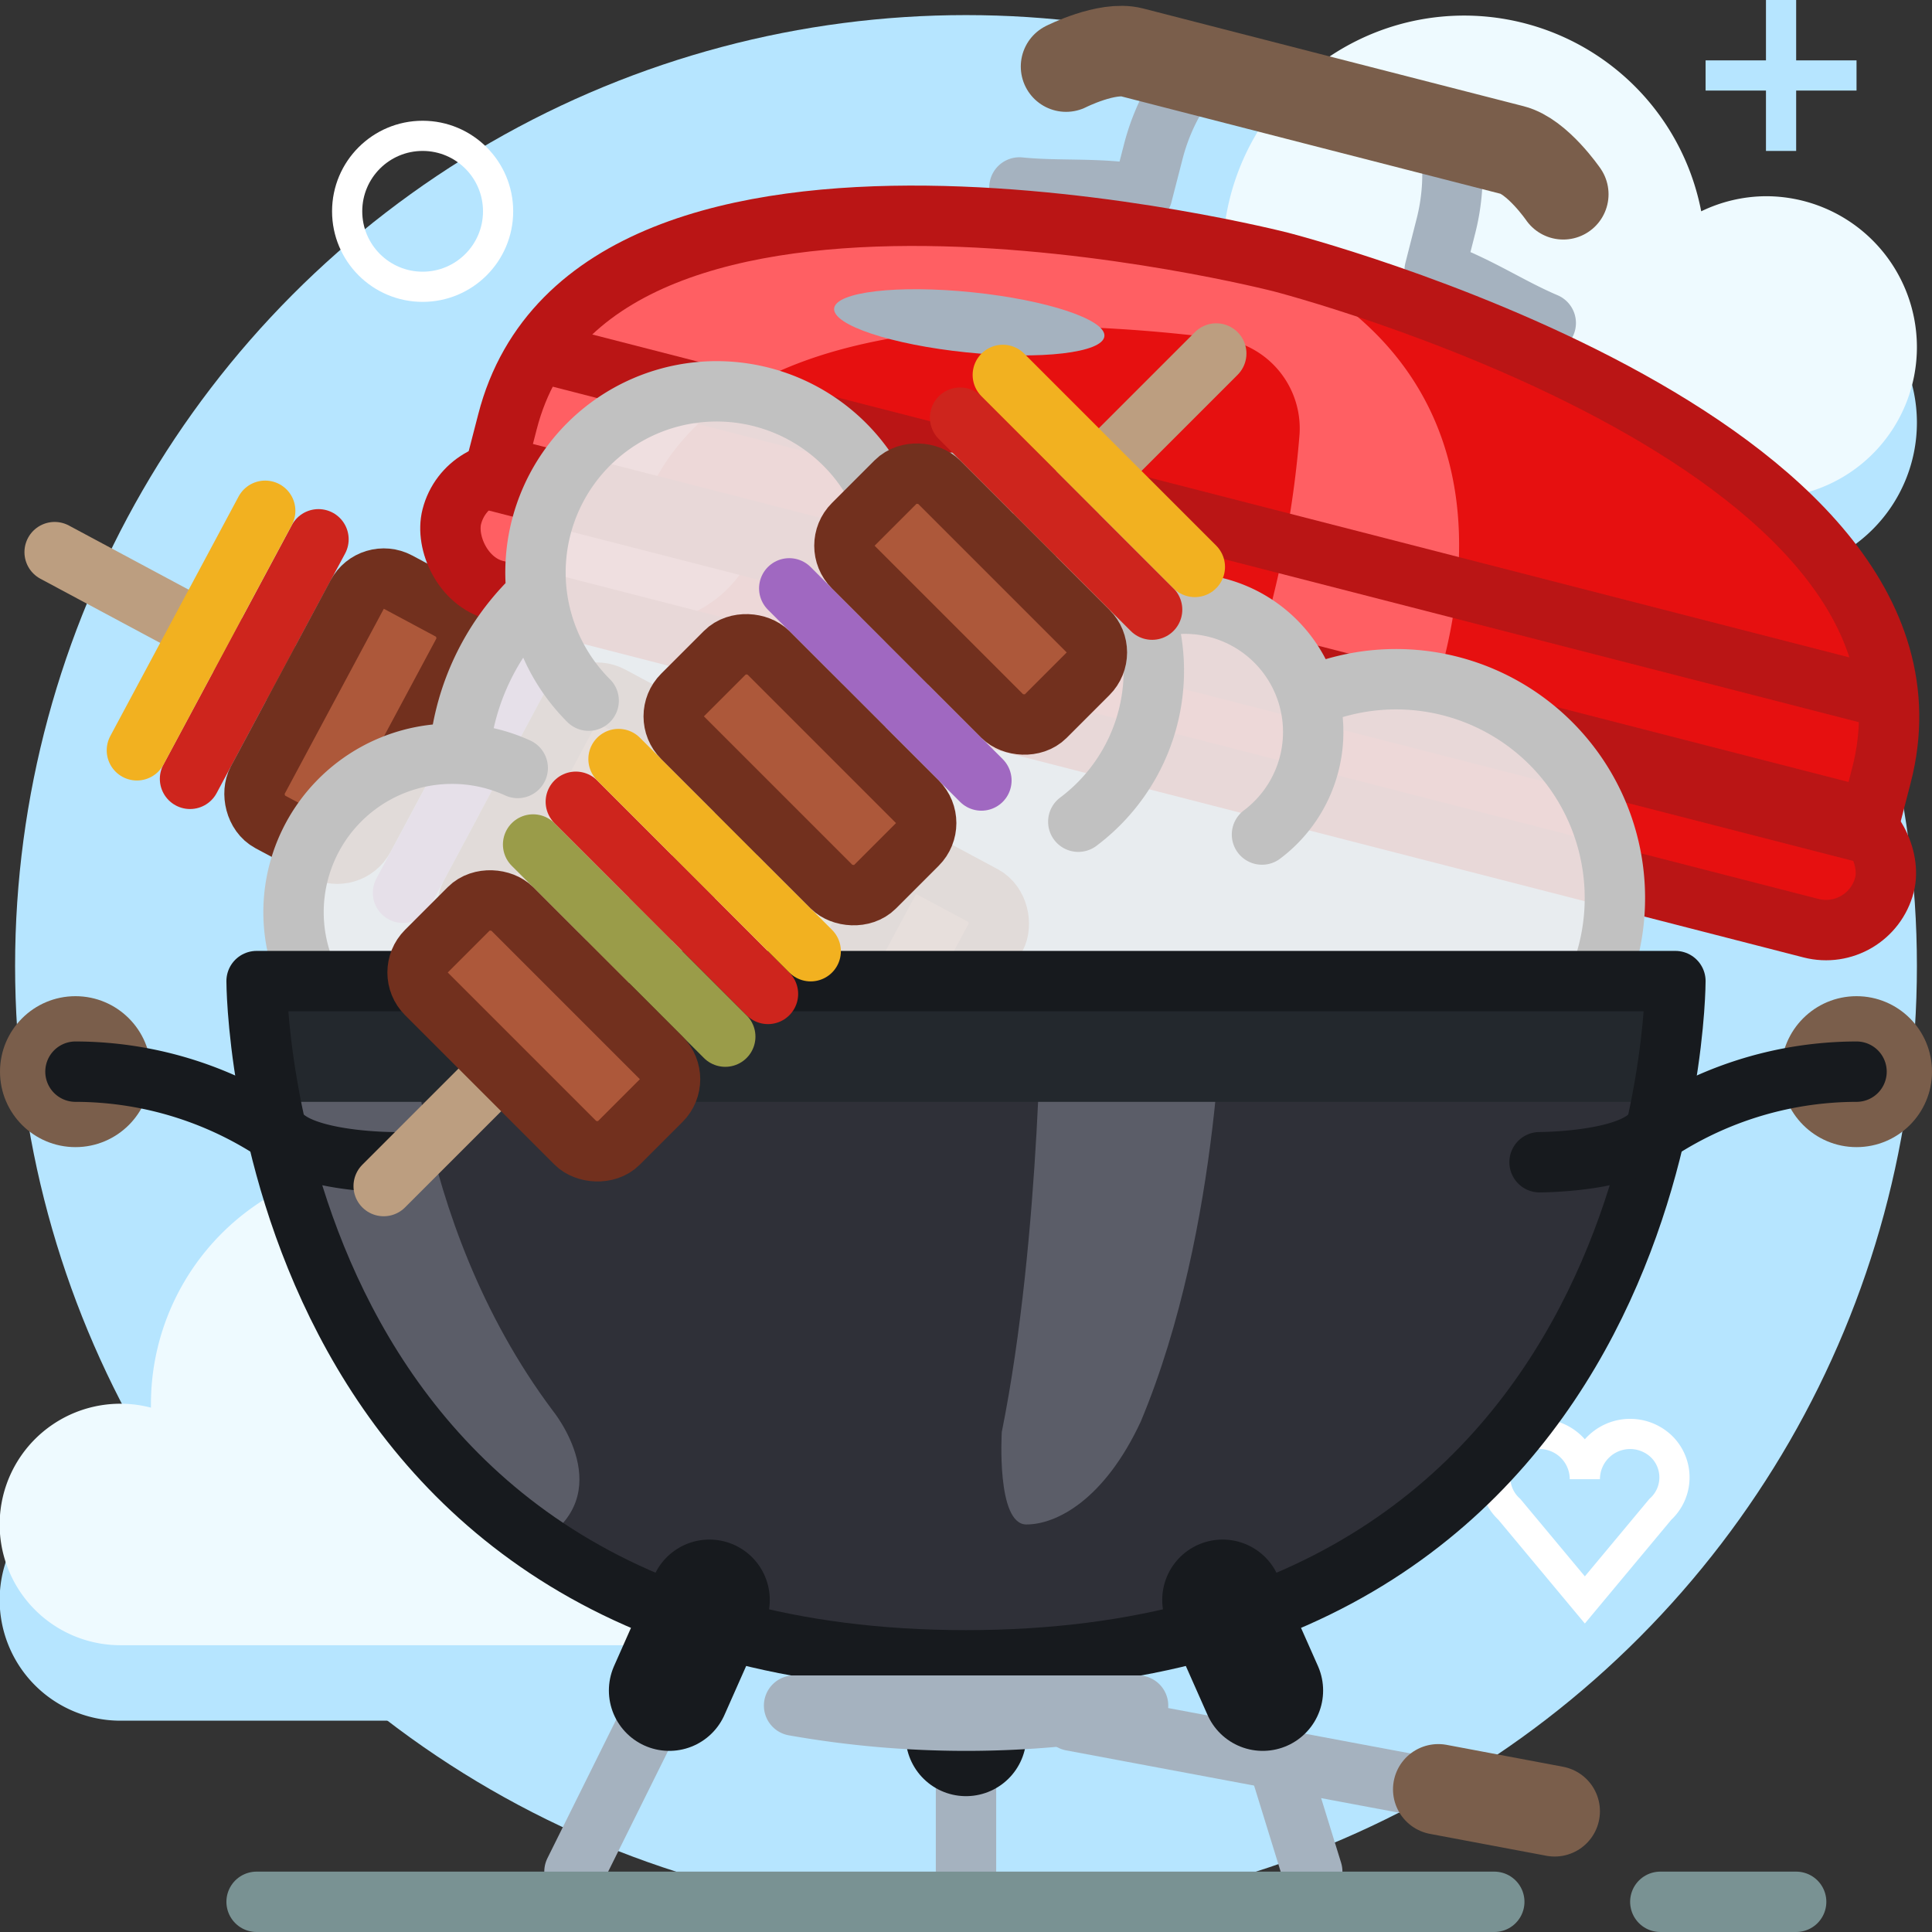 <svg xmlns="http://www.w3.org/2000/svg" data-name="Layer 1" viewBox="0 0 128 128"><rect x="0" y="0" width="128" height="128" fill="#333333" stroke="none"/><circle cx="64" cy="64" r="63" fill="#b6e5ff"/><path fill="#b6e5ff" d="M46 94a9.94 9.94 0 00-4.29 1A16 16 0 0010 98c0 .09 0 .18 0 .26A8 8 0 108 114H46a10 10 0 000-20zM117 18a9.94 9.94 0 00-4.29 1A16 16 0 0081 22c0 .09 0 .18 0 .26A8 8 0 1079 38h38a10 10 0 000-20z"/><path fill="#eefaff" d="M117 13a9.94 9.94 0 00-4.29 1A16 16 0 0081 17c0 .09 0 .18 0 .26A8 8 0 1079 33h38a10 10 0 000-20zM46 89a9.94 9.94 0 00-4.29 1A16 16 0 0010 93c0 .09 0 .18 0 .26A8 8 0 108 109H46a10 10 0 000-20z"/><line x1="113" x2="123" y1="5" y2="5" fill="none" stroke="#b6e5ff" stroke-miterlimit="10" stroke-width="2"/><line x1="118" x2="118" y1="10" fill="none" stroke="#b6e5ff" stroke-miterlimit="10" stroke-width="2"/><path fill="none" stroke="#fff" stroke-linecap="square" stroke-miterlimit="10" stroke-width="2" d="M110.12,95.88A3,3,0,0,0,105,98h0a3,3,0,0,0-5.12-2.12A2.86,2.86,0,0,0,100,100l5,6,5-6A2.86,2.86,0,0,0,110.12,95.88Z"/><circle cx="28" cy="14" r="5" fill="none" stroke="#fff" stroke-linecap="square" stroke-miterlimit="10" stroke-width="2"/><line x1="72.38" x2="3.62" y1="73.42" y2="36.58" fill="none" stroke="#bc9e80" stroke-linecap="round" stroke-miterlimit="10" stroke-width="4"/><line x1="47.85" x2="56.35" y1="70.49" y2="54.62" fill="none" stroke="#9a9c49" stroke-linecap="round" stroke-miterlimit="10" stroke-width="4"/><line x1="44.33" x2="52.83" y1="68.6" y2="52.73" fill="none" stroke="#ce251d" stroke-linecap="round" stroke-miterlimit="10" stroke-width="4"/><line x1="40.8" x2="49.3" y1="66.71" y2="50.85" fill="none" stroke="#f2b120" stroke-linecap="round" stroke-miterlimit="10" stroke-width="4"/><line x1="12.59" x2="21.1" y1="51.6" y2="35.73" fill="none" stroke="#ce251d" stroke-linecap="round" stroke-miterlimit="10" stroke-width="4"/><line x1="9.07" x2="17.57" y1="49.71" y2="33.84" fill="none" stroke="#f2b120" stroke-linecap="round" stroke-miterlimit="10" stroke-width="4"/><line x1="26.7" x2="35.2" y1="59.15" y2="43.29" fill="none" stroke="#a068c1" stroke-linecap="round" stroke-miterlimit="10" stroke-width="4"/><rect width="8" height="18" x="55.15" y="57.34" fill="#ad583a" rx="2" ry="2" transform="rotate(-151.82 59.15 66.34)"/><rect width="8" height="18" x="55.15" y="57.34" fill="none" stroke="#72301e" stroke-linecap="round" stroke-miterlimit="10" stroke-width="4" rx="2" ry="2" transform="rotate(-151.82 59.15 66.34)"/><rect width="8" height="18" x="34" y="46" fill="#ad583a" rx="2" ry="2" transform="rotate(-151.82 38 55.002)"/><rect width="8" height="18" x="34" y="46" fill="none" stroke="#72301e" stroke-linecap="round" stroke-miterlimit="10" stroke-width="4" rx="2" ry="2" transform="rotate(-151.82 38 55.002)"/><rect width="8" height="18" x="19.9" y="38.44" fill="#ad583a" rx="2" ry="2" transform="rotate(-151.82 23.894 47.445)"/><rect width="8" height="18" x="19.9" y="38.44" fill="none" stroke="#72301e" stroke-linecap="round" stroke-miterlimit="10" stroke-width="4" rx="2" ry="2" transform="rotate(-151.82 23.894 47.445)"/><path fill="#e61010" d="M84.86,17.36S39.34,5.67,33.62,27.95l-1,3.87L78.14,43.51l45.52,11.69,1-3.87C130.38,29.05,84.86,17.36,84.86,17.36Z"/><path fill="#ff5f63" d="M84.35,17.49l0-.27-1.51-.34-.08,0,0,0c-9-2-44.16-8.33-49.14,11.07l-1,3.87,9.72,2.5c4.44-13.75,24.95-13.61,38.55-11.88a6,6,0,0,1,5.21,6.31A66.86,66.86,0,0,1,84,40.88l-1,3.87,11.62,3,1-3.87C100.05,26.54,89.34,19.69,84.35,17.49Z"/><rect width="98" height="8" x="28.4" y="42.42" fill="#e61010" rx="4" ry="4" transform="rotate(14.41 77.391 46.393)"/><path fill="#ff5f63" d="M34.81,31.35a4,4,0,0,0-2,7.75l7.75,2a8,8,0,0,0,9.74-5.76Z"/><rect width="98" height="8" x="28.4" y="42.42" fill="none" stroke="#ba1515" stroke-miterlimit="10" stroke-width="4" rx="4" ry="4" transform="rotate(14.41 77.391 46.393)"/><line x1="35.83" x2="124.94" y1="23.35" y2="46.24" fill="none" stroke="#ba1515" stroke-miterlimit="10" stroke-width="4"/><path fill="none" stroke="#a5b2bf" stroke-linecap="round" stroke-linejoin="round" stroke-width="4" d="M78.55 5.42A14 14 0 0076.42 10l-.75 2.91c-2.95-.5-5.46-.22-8.13-.49M102.41 21.4c-2.47-1.05-4.54-2.5-7.36-3.49L95.79 15a14 14 0 00.35-5.07"/><path fill="none" stroke="#7a5e4b" stroke-linecap="round" stroke-miterlimit="10" stroke-width="6" d="M103.57,12.87s-1.72-2.51-3.38-2.93L87.6,6.71,75,3.47c-1.66-.43-4.37.94-4.37.94"/><ellipse cx="64.22" cy="21.35" fill="#a5b2bf" rx="2" ry="9" transform="rotate(-84.12 64.221 21.354)"/><path fill="none" stroke="#ba1515" stroke-miterlimit="10" stroke-width="4" d="M84.86,17.36S39.34,5.67,33.62,27.95l-1,3.87L78.14,43.51l45.52,11.69,1-3.87C130.38,29.05,84.86,17.36,84.86,17.36Z"/><path fill="#ededed" d="M30.44,70.91a15.35,15.35,0,0,0,3.83,14.26L56,58,67.45,32.45a12.41,12.41,0,0,0-8.41.49h-.71a12,12,0,0,0-22.78,6.58,16.43,16.43,0,0,0-5,10.46c-.19,0-.38,0-.57,0a10.5,10.5,0,1,0,0,21C30.11,70.94,30.27,70.91,30.44,70.91Z" opacity=".9"/><path fill="none" stroke="#c1c1c1" stroke-linecap="round" stroke-linejoin="round" stroke-width="4" d="M30.44 49.78a16.43 16.43 0 014.73-10M58.93 33a12.54 12.54 0 019.8-.1M40.23 62.56A10.5 10.5 0 1134.3 50.88M39 46.42A12 12 0 1155.33 47"/><path fill="#ededed" d="M107,59.5A14.49,14.49,0,0,0,86.68,46.22a8.47,8.47,0,0,0-10.9-5.77,12.53,12.53,0,0,0-8.1-7.94L35.38,86.22A15.47,15.47,0,0,0,50,89.32a8.5,8.5,0,0,0,16.8.77,19.48,19.48,0,0,0,33.83-18.62A14.48,14.48,0,0,0,107,59.5Z" opacity=".9"/><path fill="none" stroke="#c1c1c1" stroke-linecap="round" stroke-linejoin="round" stroke-width="4" d="M71.44 54.44a12.5 12.5 0 00.18-19.87M75.88 40.41a8.5 8.5 0 017.73 14.88M87 46.08A14.5 14.5 0 1192.5 74M67 88.5a8.5 8.5 0 11-11.87-7.81M100.82 71.8A19.5 19.5 0 0167 90.31"/><line x1="64" x2="64" y1="103" y2="124" fill="none" stroke="#a5b2bf" stroke-linecap="round" stroke-linejoin="round" stroke-width="4"/><line x1="64" x2="64" y1="106" y2="115" fill="none" stroke="#171a1e" stroke-linecap="round" stroke-linejoin="round" stroke-width="8"/><path fill="#2f3038" d="M64,65H17s0,45,47,45,47-45,47-45Z"/><path fill="#5b5d68" d="M68 101c2 0 5.17-1.64 7.58-6.82C81 81.22 81 65 81 65H69s0 16.81-2.63 29.88C66.37 94.9 66 101 68 101zM36.63 93.47h0C27 80.63 27 65 27 65H17s0 24.32 18.68 37.21C41.16 99 36.63 93.47 36.63 93.47z"/><path fill="#23282d" d="M64,73h46.09a47.11,47.11,0,0,0,.91-8H17a47.12,47.12,0,0,0,.91,8Z"/><path fill="none" stroke="#171a1e" stroke-linejoin="round" stroke-width="4" d="M17,65s0,45,47,45,47-45,47-45H17Z"/><path fill="none" stroke="#a5b2bf" stroke-linecap="round" stroke-linejoin="round" stroke-width="4" d="M52.61,113a65.41,65.41,0,0,0,22.79,0Z"/><line x1="71" x2="95.29" y1="114" y2="118.55" fill="none" stroke="#a5b2bf" stroke-linecap="round" stroke-linejoin="round" stroke-width="4"/><line x1="95.29" x2="103" y1="118.55" y2="120" fill="none" stroke="#7a5e4b" stroke-linecap="round" stroke-miterlimit="10" stroke-width="6"/><circle cx="5" cy="71" r="5" fill="#7a5e4b"/><path fill="none" stroke="#171a1e" stroke-linecap="round" stroke-linejoin="round" stroke-width="4" d="M26,77s-5,0-7-1.5A24.17,24.17,0,0,0,5,71"/><circle cx="123" cy="71" r="5" fill="#7a5e4b"/><path fill="none" stroke="#171a1e" stroke-linecap="round" stroke-linejoin="round" stroke-width="4" d="M102,77s5,0,7-1.5A24.17,24.17,0,0,1,123,71"/><line x1="46" x2="38.06" y1="108" y2="124" fill="none" stroke="#a5b2bf" stroke-linecap="round" stroke-linejoin="round" stroke-width="4"/><line x1="86.94" x2="82" y1="124" y2="108" fill="none" stroke="#a5b2bf" stroke-linecap="round" stroke-linejoin="round" stroke-width="4"/><line x1="47" x2="44.34" y1="106" y2="112" fill="none" stroke="#171a1e" stroke-linecap="round" stroke-linejoin="round" stroke-width="8"/><line x1="83.66" x2="81" y1="112" y2="106" fill="none" stroke="#171a1e" stroke-linecap="round" stroke-linejoin="round" stroke-width="8"/><line x1="25.42" x2="80.58" y1="78.58" y2="23.42" fill="none" stroke="#bc9e80" stroke-linecap="round" stroke-miterlimit="10" stroke-width="4"/><line x1="35.32" x2="48.05" y1="55.95" y2="68.68" fill="none" stroke="#9a9c49" stroke-linecap="round" stroke-miterlimit="10" stroke-width="4"/><line x1="38.15" x2="50.88" y1="53.12" y2="65.85" fill="none" stroke="#ce251d" stroke-linecap="round" stroke-miterlimit="10" stroke-width="4"/><line x1="40.98" x2="53.71" y1="50.29" y2="63.02" fill="none" stroke="#f2b120" stroke-linecap="round" stroke-miterlimit="10" stroke-width="4"/><line x1="63.61" x2="76.33" y1="27.67" y2="40.39" fill="none" stroke="#ce251d" stroke-linecap="round" stroke-miterlimit="10" stroke-width="4"/><line x1="66.44" x2="79.16" y1="24.84" y2="37.56" fill="none" stroke="#f2b120" stroke-linecap="round" stroke-miterlimit="10" stroke-width="4"/><line x1="52.29" x2="65.02" y1="38.98" y2="51.71" fill="none" stroke="#a068c1" stroke-linecap="round" stroke-miterlimit="10" stroke-width="4"/><rect width="8" height="18" x="32.03" y="58.97" fill="#ad583a" rx="2" ry="2" transform="rotate(-45 36.024 67.969)"/><rect width="8" height="18" x="32.03" y="58.97" fill="none" stroke="#72301e" stroke-linecap="round" stroke-miterlimit="10" stroke-width="4" rx="2" ry="2" transform="rotate(-45 36.024 67.969)"/><rect width="8" height="18" x="49" y="42" fill="#ad583a" rx="2" ry="2" transform="rotate(-45 52.994 50.999)"/><rect width="8" height="18" x="49" y="42" fill="none" stroke="#72301e" stroke-linecap="round" stroke-miterlimit="10" stroke-width="4" rx="2" ry="2" transform="rotate(-45 52.994 50.999)"/><rect width="8" height="18" x="60.31" y="30.69" fill="#ad583a" rx="2" ry="2" transform="rotate(-45 64.31 39.692)"/><rect width="8" height="18" x="60.31" y="30.69" fill="none" stroke="#72301e" stroke-linecap="round" stroke-miterlimit="10" stroke-width="4" rx="2" ry="2" transform="rotate(-45 64.31 39.692)"/><line x1="99" x2="17" y1="126" y2="126" fill="none" stroke="#799293" stroke-linecap="round" stroke-miterlimit="10" stroke-width="4"/><line x1="119" x2="110" y1="126" y2="126" fill="none" stroke="#799293" stroke-linecap="round" stroke-miterlimit="10" stroke-width="4"/></svg>